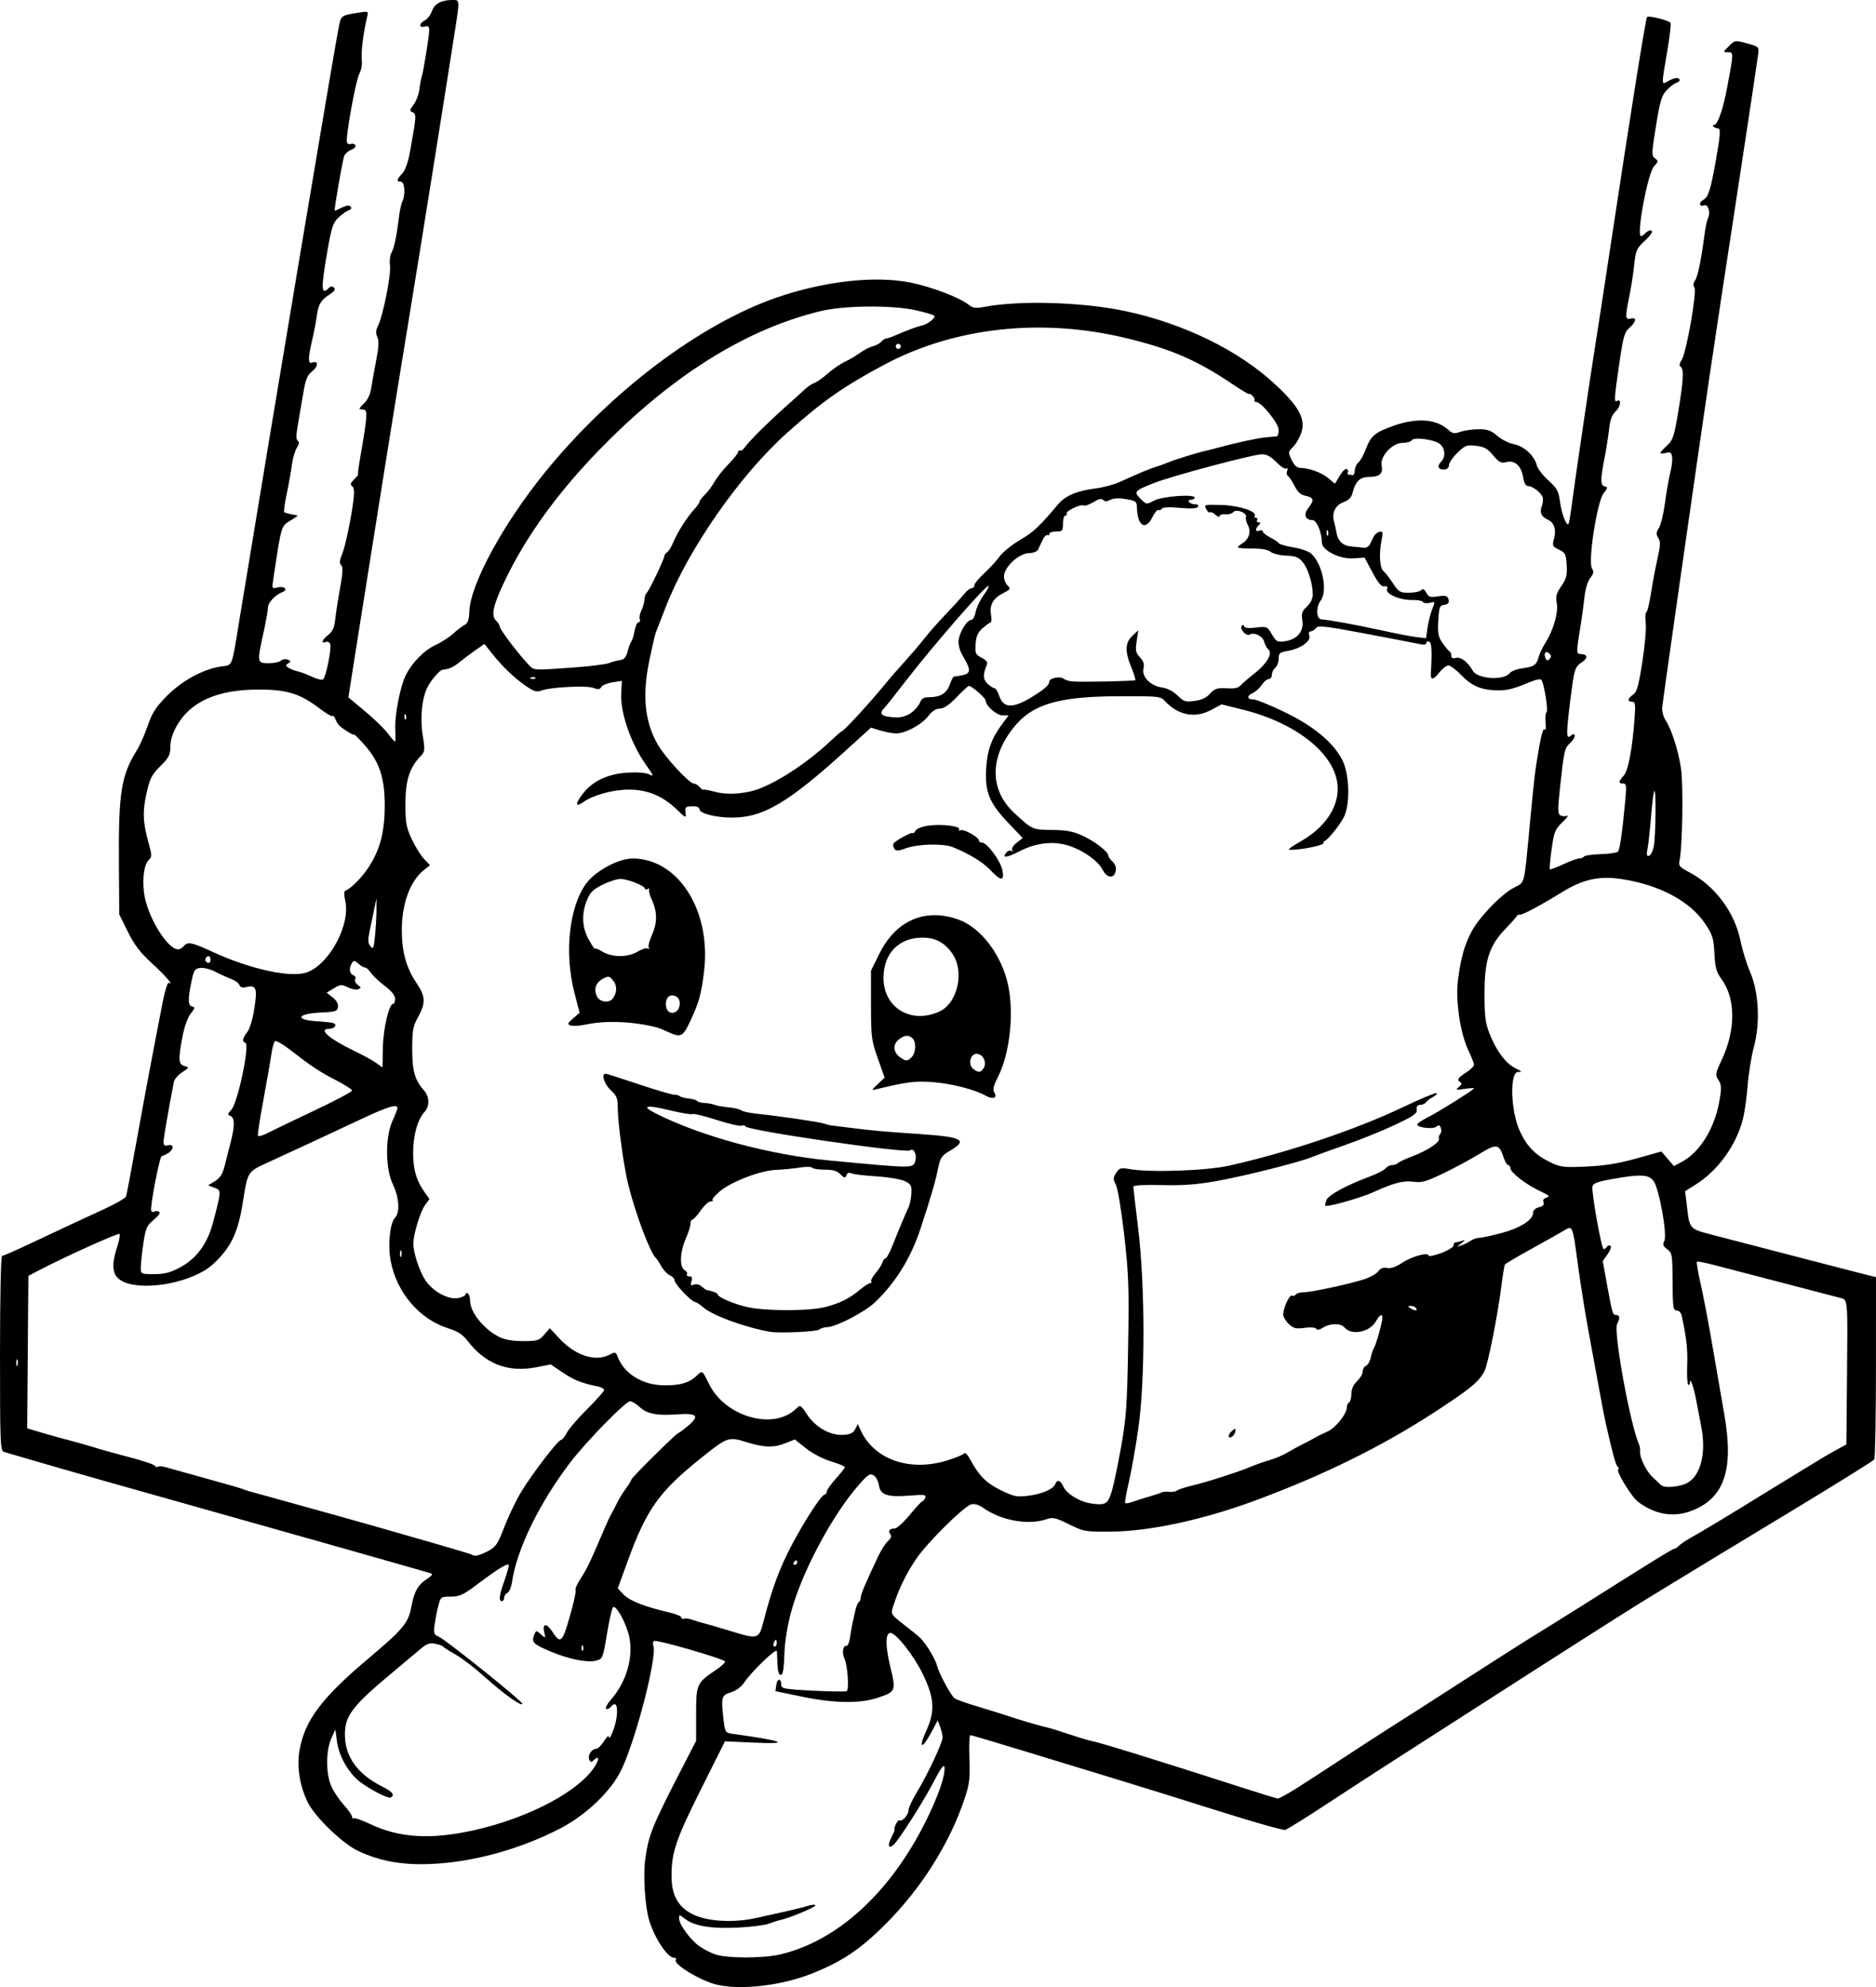 <?xml version="1.0" encoding="UTF-8" standalone="no"?>
<!-- Created with Inkscape (http://www.inkscape.org/) -->

<svg
   width="218.545mm"
   height="231.498mm"
   viewBox="0 0 218.545 231.498"
   version="1.1"
   id="svg5"
   xml:space="preserve"
   xmlns="http://www.w3.org/2000/svg"
   xmlns:svg="http://www.w3.org/2000/svg"><defs
     id="defs2" /><g
     id="layer1"
     transform="translate(48.657,-1.301)"><path
       style="fill:#000000;stroke-width:0.265"
       d="m 34.881,232.525 c -1.903,-0.448 -5.129,-2.395 -4.814,-2.904 0.084,-0.136 -0.012,-0.247 -0.214,-0.247 -0.743,0 -2.267,-2.3 -2.887,-4.358 -0.464,-1.539 -0.707,-5.087 -0.475,-6.933 0.37,-2.946 0.763,-3.929 4.377,-10.934 l 1.57,-3.043 v -3.122 c 0,-3.497 0.057,-3.623 2.331,-5.15 0.593,-0.398 1.061,-0.832 1.039,-0.963 -0.049,-0.296 -7.97,-2.59 -8.28,-2.398 -0.124,0.077 -0.158,0.316 -0.075,0.532 0.47,1.226 -1.96,10.719 -3.686,14.401 -1.182,2.52 -4.1,5.328 -7.203,6.93 -4.612,2.381 -9.993,3.872 -14.817,4.106 -3.467,0.168 -6.083,-0.288 -8.695,-1.515 -1.795,-0.844 -5.03,-3.963 -5.851,-5.642 -0.958,-1.958 -1.307,-4.21 -0.953,-6.147 0.635,-3.473 2.608,-6.08 8.091,-10.691 3.887,-3.269 4.565,-4.074 4.893,-5.813 0.361,-1.914 0.756,-2.648 1.803,-3.354 0.722,-0.487 0.785,-0.604 0.39,-0.723 -1.567,-0.471 -22.796,-6.481 -33.28,-9.421 -5.974,-1.675 -11.765,-3.338 -16.338,-4.69 -0.432,-0.128 -0.463,-0.906 -0.463,-11.483 0,-6.522 0.101,-11.346 0.237,-11.346 0.131,0 1.649,-0.668 3.373,-1.484 1.725,-0.816 3.85,-1.814 4.724,-2.218 0.873,-0.404 2.63,-1.217 3.905,-1.807 1.274,-0.59 2.374,-1.229 2.443,-1.42 0.069,-0.191 0.608,-3.026 1.197,-6.3 0.973,-5.41 1.859,-10.118 3.094,-16.453 0.246,-1.264 0.558,-2.23 0.693,-2.147 0.694,0.429 -0.425,-0.856 -2,-2.298 -1.349,-1.235 -2.022,-2.119 -2.778,-3.649 l -0.997,-2.019 -0.04,-5.966 c -0.055,-8.209 0.265,-10.223 2.088,-13.146 0.351,-0.562 0.924,-1.856 1.274,-2.874 0.517,-1.503 0.936,-2.155 2.229,-3.462 1.758,-1.777 4.218,-3.12 6.267,-3.422 1.436,-0.211 1.244,0.267 2.177,-5.42 3.878,-23.638 11.073,-66.586 11.559,-68.99 0.299,-1.481 0.227,-1.428 2.459,-1.789 0.971,-0.157 1.018,-0.133 0.875,0.448 -0.431,1.764 -0.752,4.304 -0.639,5.054 0.075,0.495 -0.043,1.183 -0.283,1.645 -0.432,0.834 -1.624,7.446 -1.44,7.987 0.059,0.173 0.264,0.254 0.455,0.18 0.192,-0.073 0.427,-0.006 0.523,0.149 0.097,0.156 -0.112,0.392 -0.466,0.527 -0.353,0.134 -0.726,0.461 -0.831,0.727 -0.198,0.507 -1.197,6.263 -1.103,6.36 0.03,0.031 0.396,-0.121 0.815,-0.338 0.505,-0.262 0.849,-0.306 1.024,-0.131 0.175,0.175 0.093,0.328 -0.244,0.456 -0.279,0.106 -0.821,0.497 -1.205,0.869 -0.592,0.574 -0.782,1.166 -1.257,3.918 -0.757,4.392 -0.725,5.152 0.182,4.246 0.222,-0.222 0.401,-0.234 0.596,-0.039 0.195,0.195 0.055,0.423 -0.463,0.761 -1.07,0.696 -1.358,1.167 -1.535,2.507 -0.086,0.655 -0.33,1.929 -0.541,2.833 -0.5,2.137 -0.499,2.824 0.004,2.631 0.729,-0.28 0.739,0.414 0.015,0.992 -0.6,0.479 -0.783,0.934 -1.078,2.683 -0.195,1.158 -0.478,2.815 -0.629,3.681 -0.195,1.121 -0.191,1.626 0.013,1.753 0.198,0.123 0.165,0.372 -0.109,0.806 -0.218,0.346 -0.475,1.224 -0.571,1.952 -0.096,0.728 -0.367,2.245 -0.603,3.373 -0.235,1.127 -0.371,2.107 -0.301,2.177 0.104,0.104 0.704,0.253 1.55,0.385 0.073,0.011 -0.242,0.249 -0.699,0.527 -1.251,0.763 -1.139,0.399 -2.118,6.873 -0.174,1.15 -0.168,1.162 0.511,0.991 0.785,-0.197 1.258,0.27 0.549,0.542 -0.839,0.322 -1.682,1.222 -1.682,1.796 0,0.309 -0.236,1.627 -0.523,2.929 -0.773,3.497 -0.763,3.558 0.603,3.558 0.626,0 1.273,-0.135 1.437,-0.3 0.165,-0.165 0.513,-0.218 0.773,-0.118 0.404,0.155 0.416,0.219 0.084,0.432 -0.342,0.22 -0.341,0.283 0.007,0.517 0.218,0.147 0.695,0.333 1.058,0.414 0.364,0.081 1.136,0.373 1.717,0.649 0.593,0.282 1.155,0.402 1.284,0.274 0.331,-0.331 0.984,-3.636 0.809,-4.093 -0.082,-0.213 -0.317,-0.323 -0.524,-0.243 -0.605,0.232 -0.431,-0.245 0.302,-0.829 0.495,-0.395 0.709,-0.858 0.796,-1.73 0.066,-0.655 0.319,-2.293 0.563,-3.641 0.331,-1.83 0.368,-2.527 0.143,-2.752 -0.225,-0.225 -0.202,-0.538 0.09,-1.237 0.403,-0.965 1.152,-4.584 1.37,-6.623 0.08,-0.749 0.009,-1.228 -0.201,-1.358 -0.239,-0.148 -0.178,-0.348 0.235,-0.761 0.308,-0.308 0.518,-0.56 0.467,-0.56 -0.051,0 0.067,-0.923 0.263,-2.051 0.807,-4.638 0.871,-5.468 0.426,-5.519 -0.182,-0.021 -0.408,-0.052 -0.502,-0.071 -0.094,-0.018 0.131,-0.312 0.499,-0.654 0.429,-0.397 0.734,-1.04 0.848,-1.786 0.098,-0.641 0.361,-2.105 0.584,-3.254 0.297,-1.524 0.332,-2.253 0.13,-2.697 -0.206,-0.451 -0.182,-0.8 0.093,-1.351 0.583,-1.172 1.524,-5.92 1.383,-6.975 -0.07,-0.526 -0.002,-1.181 0.152,-1.456 0.324,-0.58 0.633,-2.021 0.876,-4.086 0.094,-0.8 0.275,-1.656 0.403,-1.901 0.395,-0.76 0.284,-2.332 -0.165,-2.332 -0.541,0 -0.499,-0.255 0.159,-0.954 0.363,-0.386 0.685,-1.31 0.928,-2.663 0.723,-4.024 0.74,-4.296 0.281,-4.472 -0.372,-0.143 -0.358,-0.249 0.122,-0.897 0.299,-0.404 0.599,-1.197 0.666,-1.762 0.067,-0.565 0.185,-1.205 0.261,-1.423 0.197,-0.566 0.881,-4.784 0.886,-5.465 0.004,-0.441 -0.115,-0.539 -0.525,-0.432 -0.697,0.182 -0.682,-0.352 0.021,-0.728 C 1.143,3.511 1.514,3.022 1.666,2.586 c 0.296,-0.849 1.09,-1.284 2.345,-1.284 0.927,0 0.916,-0.174 0.266,3.998 -1.246,8.006 -3.832,24.184 -5.282,33.044 -1.729,10.566 -3.843,23.744 -5.805,36.189 l -1.263,8.01 1.974,1.647 c 1.086,0.906 2.312,2.111 2.726,2.679 0.414,0.568 0.762,0.925 0.774,0.794 0.012,-0.131 0.005,-0.836 -0.016,-1.566 -0.046,-1.574 0.581,-4.772 1.186,-6.046 0.705,-1.486 2.152,-2.975 3.497,-3.599 0.695,-0.322 1.621,-0.917 2.058,-1.321 0.437,-0.404 1.03,-0.86 1.319,-1.013 0.403,-0.214 0.536,-0.582 0.572,-1.576 0.115,-3.17 3.932,-10.2 8.788,-16.184 7.685,-9.47 18.125,-17.34 27.085,-20.416 5.526,-1.897 11.429,-2.548 15.55,-1.715 2.407,0.487 5.659,1.722 6.71,2.549 0.549,0.432 0.832,0.471 1.927,0.265 4.092,-0.77 11.395,-0.548 16.338,0.497 6.814,1.44 13.222,4.572 17.49,8.549 2.748,2.56 3.527,3.973 3.057,5.543 -0.176,0.587 -0.605,1.353 -0.954,1.702 -0.619,0.619 -0.624,0.657 -0.195,1.555 0.291,0.611 0.623,0.921 0.985,0.922 1.023,0.003 2.512,0.546 3.289,1.2 l 0.775,0.652 0.556,-0.943 c 0.306,-0.518 0.677,-0.868 0.825,-0.776 0.148,0.091 0.2,0.277 0.116,0.412 -0.084,0.135 -0.026,0.246 0.128,0.246 0.154,0 0.36,0.03 0.457,0.066 0.097,0.036 0.198,-0.22 0.223,-0.569 0.026,-0.349 0.219,-0.766 0.43,-0.926 0.211,-0.16 0.591,-0.842 0.845,-1.516 0.598,-1.586 1.064,-1.98 3.259,-2.755 2.716,-0.959 4.961,-0.791 6.362,0.475 0.498,0.45 0.699,0.482 1.429,0.228 0.467,-0.163 1.422,-0.296 2.123,-0.296 1.03,0 1.442,0.148 2.152,0.771 0.483,0.424 1.35,0.86 1.926,0.968 1.177,0.221 2.415,1.358 2.677,2.459 0.091,0.383 0.693,1.173 1.339,1.755 1.028,0.927 1.197,1.238 1.37,2.514 0.186,1.376 0.736,2.823 0.98,2.579 0.061,-0.062 0.225,-0.994 0.364,-2.073 0.334,-2.598 2.29,-15.878 2.784,-18.895 0.214,-1.31 1,-6.429 1.746,-11.377 2.296,-15.231 4.105,-26.571 4.262,-26.729 0.195,-0.195 2.563,0.4 2.741,0.688 0.075,0.121 -0.106,1.638 -0.401,3.37 -0.678,3.976 -0.68,3.85 0.058,3.444 0.769,-0.423 1.221,-0.493 1.392,-0.216 0.075,0.122 -0.082,0.291 -0.349,0.376 -0.268,0.085 -0.792,0.48 -1.166,0.879 -0.571,0.609 -0.768,1.273 -1.235,4.164 -0.519,3.206 -0.526,3.462 -0.113,3.768 0.409,0.304 0.401,0.374 -0.112,0.926 -0.739,0.795 -2.098,8.138 -1.506,8.138 0.083,0 0.331,-0.18 0.55,-0.399 0.22,-0.22 0.525,-0.322 0.678,-0.227 0.163,0.101 -0.16,0.578 -0.78,1.15 -0.979,0.904 -1.073,1.115 -1.249,2.807 -0.105,1.006 -0.359,2.641 -0.565,3.633 -0.513,2.476 -0.494,2.809 0.155,2.639 0.738,-0.193 0.666,0.358 -0.139,1.061 -0.588,0.513 -0.73,1.009 -1.189,4.154 -0.587,4.021 -0.624,4.591 -0.287,4.383 0.555,-0.343 0.464,0.639 -0.109,1.177 -0.457,0.43 -0.672,0.993 -0.791,2.079 -0.09,0.819 -0.335,2.365 -0.544,3.436 -0.489,2.505 -0.481,3.154 0.042,3.26 0.362,0.073 0.341,0.188 -0.145,0.805 -0.75,0.952 -1.839,7.966 -1.356,8.738 0.245,0.392 0.205,0.615 -0.199,1.128 -0.305,0.388 -0.574,1.296 -0.682,2.303 -0.098,0.914 -0.287,2.318 -0.42,3.118 -0.538,3.233 -0.538,3.44 -7.9e-4,3.44 0.787,0 0.868,0.467 0.162,0.93 -0.851,0.558 -0.919,0.775 -1.366,4.354 -0.499,3.998 -0.501,4.666 -0.011,4.26 0.671,-0.557 0.688,0.15 0.019,0.778 -0.705,0.662 -0.739,0.807 -1.222,5.242 -0.271,2.488 -0.266,3.034 0.029,3.217 0.196,0.121 0.545,0.149 0.777,0.062 0.231,-0.087 -0.005,0.251 -0.526,0.752 -0.861,0.828 -0.975,1.112 -1.257,3.137 -0.17,1.225 -0.261,2.275 -0.202,2.335 0.059,0.059 0.755,-0.199 1.547,-0.573 0.792,-0.374 1.629,-0.681 1.861,-0.681 0.232,0 0.484,-0.1 0.559,-0.223 0.076,-0.122 0.946,-0.248 1.934,-0.28 0.988,-0.031 1.898,-0.158 2.023,-0.282 0.222,-0.221 0.511,-2.236 0.864,-6.029 0.156,-1.677 0.123,-1.918 -0.257,-1.918 -0.567,0 -0.55,-0.238 0.066,-0.909 0.528,-0.575 1.02,-3.169 1.272,-6.698 0.117,-1.643 0.076,-1.918 -0.289,-1.918 -0.587,0 -0.533,-0.392 0.113,-0.828 0.439,-0.295 0.639,-1.003 1.078,-3.803 0.297,-1.892 0.474,-3.94 0.394,-4.553 -0.08,-0.612 -0.046,-1.174 0.075,-1.249 0.121,-0.075 0.362,-1.062 0.534,-2.194 0.173,-1.132 0.511,-2.929 0.752,-3.994 0.357,-1.581 0.377,-2.034 0.105,-2.469 -0.274,-0.438 -0.261,-0.643 0.068,-1.146 0.221,-0.337 0.542,-1.666 0.714,-2.955 0.172,-1.288 0.451,-2.878 0.619,-3.533 0.168,-0.655 0.261,-1.469 0.206,-1.809 -0.082,-0.508 -0.215,-0.59 -0.74,-0.458 -0.837,0.21 -0.807,0.034 0.14,-0.845 0.702,-0.651 0.835,-1.054 1.323,-3.998 0.608,-3.67 0.673,-4.948 0.264,-5.201 -0.185,-0.115 -0.141,-0.383 0.132,-0.799 0.555,-0.847 1.811,-8.042 1.475,-8.447 -0.166,-0.2 -0.135,-0.484 0.09,-0.817 0.321,-0.477 0.713,-2.407 1.122,-5.538 0.095,-0.728 0.271,-1.512 0.39,-1.743 0.305,-0.591 -0.009,-1.625 -0.443,-1.458 -0.584,0.224 -0.691,-0.322 -0.123,-0.626 0.585,-0.313 0.863,-1.179 1.451,-4.507 0.558,-3.157 0.6,-3.834 0.241,-3.835 -0.17,-7.94e-4 -0.398,-0.091 -0.507,-0.2 -0.109,-0.109 -0.078,-0.198 0.07,-0.198 0.422,0 1.042,-1.77 1.53,-4.366 0.767,-4.079 0.768,-4.101 0.088,-4.101 -0.59,0 -0.589,-0.006 0.109,-0.704 0.698,-0.698 0.717,-0.701 2.111,-0.327 1.336,0.358 1.402,0.417 1.319,1.167 -0.048,0.435 -1.033,6.981 -2.188,14.548 -3.552,23.268 -3.41,22.309 -6.981,47.228 -1.074,7.494 -1.985,13.983 -2.024,14.42 -0.039,0.437 0.135,1.106 0.387,1.487 0.697,1.055 1.454,3.406 1.792,5.566 0.295,1.884 0.18,9.318 -0.167,10.806 -0.135,0.579 0.002,0.744 1.096,1.317 3.06,1.605 5.353,4.693 6.04,8.135 0.197,0.986 0.688,2.567 1.092,3.512 1.018,2.385 1.194,5.941 0.434,8.751 -0.292,1.081 -0.618,3.096 -0.723,4.479 -0.105,1.382 -0.359,3.159 -0.564,3.947 -0.796,3.063 -2.901,5.959 -5.529,7.608 l -1.193,0.748 0.166,1.352 c 0.404,3.287 0.106,2.98 3.823,3.943 1.816,0.471 6.16,1.601 9.652,2.511 3.492,0.91 6.856,1.779 7.474,1.93 l 1.124,0.275 -0.004,10.473 c -0.002,5.76 -0.091,10.607 -0.198,10.772 -0.107,0.165 -4.719,3.033 -10.249,6.373 -5.53,3.341 -11.542,6.988 -13.361,8.104 -1.819,1.117 -3.454,2.118 -3.633,2.226 -1.058,0.634 -10.578,6.702 -17.269,11.006 -4.293,2.762 -9.285,5.966 -11.093,7.12 -1.808,1.154 -5.38,3.473 -7.938,5.154 -2.557,1.681 -4.843,3.108 -5.079,3.171 -0.237,0.063 -3.63,-0.896 -7.541,-2.131 -3.911,-1.235 -8.896,-2.789 -11.079,-3.454 -2.183,-0.665 -7.094,-2.165 -10.914,-3.333 -3.82,-1.169 -7.037,-2.125 -7.15,-2.125 -0.113,0 -0.16,1.222 -0.105,2.715 0.088,2.385 0.017,2.965 -0.588,4.767 -1.727,5.146 -5.016,10.36 -9.143,14.498 -2.955,2.962 -5.087,4.397 -8.612,5.797 -3.535,1.404 -8.259,1.961 -11.05,1.304 z m 7.369,-3.539 c 6.618,-1.561 12.72,-7.117 16.863,-15.355 1.509,-3 2.398,-5.558 2.249,-6.475 -0.058,-0.36 -0.416,0.116 -1.143,1.52 -1.073,2.072 -3.237,5.555 -4.445,7.154 -0.777,1.029 -1.191,0.699 -0.587,-0.469 0.227,-0.439 0.393,-0.83 0.369,-0.868 -0.138,-0.215 0.373,-1.244 0.56,-1.129 0.325,0.201 1.061,-0.615 1.061,-1.176 0,-0.263 0.423,-1.177 0.94,-2.032 1.296,-2.14 3.028,-5.823 3.028,-6.436 0,-0.279 -0.127,-0.841 -0.282,-1.249 l -0.282,-0.742 -0.812,1.512 c -1.04,1.937 -1.457,1.73 -0.537,-0.266 1.075,-2.334 0.977,-3.87 -0.433,-6.74 -1.051,-2.14 -3.079,-4.698 -3.724,-4.698 -0.596,0 -0.607,1.492 -0.029,3.891 0.698,2.897 0.67,2.965 -1.51,3.679 -2.075,0.679 -5.038,0.628 -8.808,-0.154 l -3.056,-0.634 0.109,-0.743 c 0.116,-0.793 0.579,-0.774 0.579,0.024 0,0.427 0.382,0.496 3.7,0.664 2.035,0.103 3.801,0.125 3.925,0.048 0.292,-0.181 0.095,-3.037 -0.26,-3.765 -0.32,-0.656 -0.182,-1.58 0.224,-1.501 0.155,0.03 0.35,-0.446 0.434,-1.058 0.084,-0.612 0.199,-1.292 0.255,-1.51 0.057,-0.218 0.195,-0.845 0.308,-1.392 0.113,-0.547 0.31,-1.06 0.439,-1.14 0.129,-0.08 0.235,-0.324 0.235,-0.543 0,-0.374 0.499,-1.555 2.009,-4.755 0.35,-0.741 0.874,-1.563 1.165,-1.826 0.366,-0.331 0.448,-0.575 0.267,-0.793 -0.31,-0.374 -0.083,-0.663 0.522,-0.663 0.239,0 1.023,-0.714 1.742,-1.586 0.719,-0.872 1.383,-1.586 1.477,-1.587 0.094,-0.001 0.24,-0.185 0.327,-0.409 0.135,-0.352 -0.103,-0.386 -1.758,-0.251 -2.629,0.214 -3.465,-0.058 -3.634,-1.184 -0.073,-0.484 -0.351,-1.012 -0.618,-1.173 -0.413,-0.249 -0.659,-0.097 -1.653,1.023 -3.102,3.494 -6.666,10.145 -7.943,14.825 -0.469,1.719 -0.751,3.48 -0.804,5.027 -0.059,1.711 -0.176,2.381 -0.419,2.381 -0.217,0 -0.354,-0.426 -0.383,-1.191 -0.025,-0.655 -0.055,-1.365 -0.066,-1.579 -0.023,-0.445 -2.905,2.311 -3.801,3.635 -0.365,0.539 -0.959,0.978 -1.577,1.166 -1.101,0.335 -1.154,0.549 -0.821,3.321 0.157,1.303 0.214,1.391 0.99,1.498 6.129,0.852 7.014,1.241 2.335,1.025 l -3.178,-0.146 -2.767,5.528 c -2.964,5.92 -3.474,7.429 -3.458,10.22 0.013,2.293 0.843,3.685 2.686,4.505 1.711,0.761 4.666,0.895 7.191,0.326 1.091,-0.246 2.699,-0.604 3.572,-0.795 0.873,-0.191 1.974,-0.468 2.447,-0.616 0.473,-0.148 0.86,-0.169 0.86,-0.046 0,0.216 -3.108,1.503 -4.125,1.708 -0.278,0.056 -0.862,0.244 -1.299,0.417 -0.437,0.173 -2.056,0.379 -3.599,0.456 -3.099,0.155 -5.101,-0.179 -6.187,-1.034 -0.651,-0.512 -0.665,-0.512 -0.665,-0.014 0,0.668 1.328,2.484 2.346,3.209 0.443,0.316 1.258,0.74 1.809,0.942 1.331,0.489 5.602,0.499 7.64,0.018 z M 6.376,214.562 c 6.579,-1.44 12.63,-4.662 14.369,-7.65 0.474,-0.814 0.311,-1.108 -0.284,-0.513 -0.235,0.235 -0.349,0.203 -0.479,-0.136 -0.19,-0.496 0.3,-1.232 0.821,-1.232 0.186,0 0.586,-0.387 0.889,-0.86 0.303,-0.473 0.553,-0.744 0.555,-0.603 0.013,0.759 0.76,-0.987 0.919,-2.147 0.195,-1.429 -0.079,-1.972 -0.649,-1.285 -0.178,0.215 -0.434,0.323 -0.568,0.241 -0.134,-0.083 0.135,-0.582 0.599,-1.109 1.777,-2.024 2.619,-4.978 2.089,-7.333 -0.357,-1.586 -1.543,-3.725 -1.88,-3.389 -0.13,0.13 -0.449,1.533 -0.709,3.118 -0.463,2.819 -0.491,2.887 -1.259,3.098 -0.99,0.271 -3.16,-0.16 -5.267,-1.048 -2.05,-0.863 -2.278,-1.081 -1.97,-1.882 0.24,-0.623 0.251,-0.625 0.807,-0.132 0.561,0.497 0.563,0.496 0.391,-0.212 -0.264,-1.087 0.268,-1.14 0.945,-0.096 1.011,1.561 1.19,1.34 2.33,-2.879 0.272,-1.009 0.44,-1.923 0.373,-2.032 -0.067,-0.109 0.215,-0.712 0.628,-1.341 0.678,-1.034 1.187,-2.106 2.741,-5.774 0.277,-0.655 0.641,-1.429 0.808,-1.72 0.167,-0.291 0.478,-0.886 0.69,-1.323 0.212,-0.437 0.667,-1.173 1.01,-1.636 0.343,-0.463 0.624,-0.925 0.624,-1.027 0,-0.203 5.259,-5.407 5.464,-5.407 0.07,0 0.587,-0.386 1.148,-0.857 1.379,-1.158 1.051,-1.491 -1.3,-1.323 -2.356,0.169 -3.492,-0.057 -4.368,-0.869 -0.389,-0.361 -0.882,-0.656 -1.096,-0.656 -0.528,0 -5.116,4.694 -6.983,7.144 -3.579,4.697 -6.196,10.06 -6.767,13.87 -0.097,0.646 -0.343,1.239 -0.546,1.317 -0.203,0.078 -0.369,0.324 -0.369,0.547 0,0.223 -0.119,0.405 -0.265,0.405 -0.396,0 -0.323,-0.641 0.265,-2.313 0.291,-0.828 0.529,-1.653 0.529,-1.833 0,-0.397 -1.133,0.281 -3.719,2.228 -1.582,1.191 -2.014,1.389 -3.022,1.389 -1.141,0 -1.185,0.031 -1.451,1.019 -0.151,0.561 -0.347,1.548 -0.435,2.194 -0.147,1.071 -0.102,1.201 0.504,1.477 0.856,0.39 9.711,7.495 9.711,7.792 0,0.41 -2.219,-1.166 -4.303,-3.055 -1.13,-1.024 -2.678,-2.218 -3.44,-2.653 -0.762,-0.435 -1.445,-0.868 -1.517,-0.963 -0.073,-0.095 -0.489,-0.24 -0.926,-0.323 -0.614,-0.116 -0.979,0.009 -1.61,0.554 -0.449,0.387 -1.878,1.586 -3.175,2.664 -4.903,4.073 -5.755,5.199 -5.703,7.529 0.056,2.463 1.514,4.461 4.28,5.862 1.28,0.649 1.566,0.998 1.069,1.306 -0.281,0.174 -2.358,-0.881 -3.6,-1.828 -1.306,-0.996 -2.444,-2.979 -2.666,-4.642 l -0.194,-1.455 -0.477,1.058 c -0.647,1.434 -0.638,4.148 0.017,5.593 0.273,0.602 0.926,1.569 1.449,2.149 0.524,0.58 0.952,1.196 0.952,1.368 0,0.173 0.097,0.255 0.214,0.182 0.118,-0.073 0.974,0.23 1.903,0.672 3.361,1.601 6.996,1.832 11.905,0.758 z m 95.918,-4.871 c 1.015,-0.639 3.355,-2.157 5.201,-3.373 1.846,-1.217 4.576,-2.986 6.067,-3.932 2.663,-1.689 3.205,-2.036 8.086,-5.182 2.857,-1.841 6.72,-4.309 7.626,-4.872 0.351,-0.218 1.6,-0.992 2.776,-1.72 1.175,-0.728 2.821,-1.756 3.658,-2.285 8.116,-5.131 10.457,-6.579 10.643,-6.579 0.119,0 0.38,-0.163 0.58,-0.363 0.199,-0.199 0.714,-0.56 1.143,-0.801 1.68,-0.943 4.934,-2.906 9.257,-5.583 0.94,-0.582 2.691,-1.654 3.89,-2.381 1.2,-0.728 2.375,-1.442 2.611,-1.587 0.236,-0.146 0.918,-0.533 1.516,-0.861 l 1.087,-0.597 0.074,-7.738 c 0.087,-9.139 0.091,-9.089 -0.669,-9.301 -0.319,-0.089 -3.319,-0.872 -6.666,-1.741 -3.347,-0.868 -6.975,-1.813 -8.063,-2.099 -1.087,-0.286 -2.029,-0.469 -2.093,-0.405 -0.064,0.064 0.146,1.277 0.467,2.697 0.32,1.42 0.946,4.725 1.39,7.344 0.444,2.619 1.041,6.072 1.326,7.673 1.178,6.606 -0.008,9.966 -4.017,11.38 -2.008,0.708 -4.057,0.327 -6.015,-1.119 -0.769,-0.568 -2.708,-3.779 -2.282,-3.779 0.093,0 0.043,-0.151 -0.11,-0.336 -0.247,-0.298 -0.539,-1.372 -1.383,-5.088 -0.132,-0.582 -0.476,-2.368 -0.764,-3.969 -0.288,-1.601 -0.825,-4.518 -1.194,-6.482 -0.368,-1.965 -0.915,-5.358 -1.215,-7.541 -0.738,-5.372 -0.592,-5.05 -1.932,-4.265 -0.607,0.356 -2.32,1.316 -3.806,2.134 -1.486,0.818 -2.758,1.578 -2.827,1.69 -0.069,0.112 -0.259,1.268 -0.423,2.571 -0.435,3.465 -1.558,9.082 -1.974,9.879 -0.628,1.203 -1.744,2.109 -5.965,4.844 -6.092,3.948 -12.725,7.212 -20.605,10.142 -6.151,2.286 -12.379,3.633 -16.973,3.67 -2.945,0.024 -3.112,-0.006 -4.84,-0.856 -1.568,-0.772 -1.891,-0.845 -2.611,-0.594 -2.11,0.736 -5.305,0.161 -7.399,-1.33 -0.489,-0.348 -0.995,-0.496 -1.372,-0.401 -0.847,0.213 -5.164,4.492 -6.44,6.384 -1.216,1.803 -2.125,3.711 -2.735,5.74 -0.195,0.649 -0.082,0.814 1.275,1.852 0.819,0.627 1.698,1.343 1.953,1.593 0.687,0.673 1.759,2.446 1.958,3.239 0.219,0.873 1.599,3.439 2.034,3.783 0.18,0.142 1.398,0.578 2.708,0.968 1.31,0.391 2.857,0.874 3.44,1.073 1.284,0.439 4.066,1.254 4.677,1.37 0.244,0.046 1.375,0.397 2.514,0.779 1.138,0.382 2.367,0.748 2.731,0.814 0.899,0.161 7.75,2.283 17.198,5.328 2.256,0.727 4.223,1.333 4.372,1.348 0.149,0.015 1.102,-0.496 2.117,-1.135 z M 19.257,193.076 c -0.085,-0.211 -0.147,-0.148 -0.16,0.16 -0.011,0.279 0.051,0.435 0.139,0.347 0.088,-0.088 0.097,-0.316 0.021,-0.507 z m 22.573,-0.347 c 0,-0.218 -0.047,-0.397 -0.104,-0.397 -0.057,0 -0.173,0.179 -0.256,0.397 -0.084,0.218 -0.037,0.397 0.104,0.397 0.141,0 0.256,-0.179 0.256,-0.397 z m -1.511,-2.646 c 0.961,-3.735 1.86,-6.148 3.3,-8.864 1.54,-2.902 3.455,-5.821 3.819,-5.821 0.117,0 0.214,-0.149 0.216,-0.331 0.002,-0.182 0.478,-0.857 1.058,-1.5 0.58,-0.643 1.055,-1.249 1.055,-1.347 0,-0.098 -0.727,-0.398 -1.617,-0.667 -0.934,-0.283 -2.165,-0.926 -2.916,-1.524 l -1.299,-1.034 -1.058,0.424 c -1.403,0.561 -2.486,0.534 -4.587,-0.115 -2.078,-0.642 -2.228,-0.59 -5.233,1.82 -4.96,3.978 -6.379,5.97 -8.599,12.065 l -1.151,3.16 0.702,0.732 c 0.689,0.719 2.469,1.412 5.318,2.071 0.764,0.177 1.389,0.438 1.389,0.582 0,0.143 0.149,0.208 0.331,0.144 0.182,-0.064 0.628,-0.003 0.992,0.135 0.364,0.138 0.9,0.303 1.191,0.366 0.291,0.063 1.66,0.461 3.043,0.883 3.463,1.057 3.47,1.055 4.045,-1.179 z m 3.892,-6.747 c 0,-0.146 -0.052,-0.265 -0.117,-0.265 -0.064,0 -0.19,0.119 -0.28,0.265 -0.09,0.146 -0.037,0.265 0.117,0.265 0.154,0 0.28,-0.119 0.28,-0.265 z M 8.185,182.004 c 0.917,-0.478 1.13,-0.791 1.912,-2.815 0.484,-1.253 1.351,-3.064 1.927,-4.026 1.241,-2.075 4.332,-6.114 4.678,-6.114 0.134,0 0.436,-0.373 0.672,-0.83 0.236,-0.456 1.311,-1.705 2.388,-2.776 1.077,-1.071 1.959,-2.064 1.959,-2.208 0,-0.144 -0.327,-0.329 -0.728,-0.411 -1.91,-0.392 -2.781,-0.737 -4.082,-1.617 l -1.409,-0.953 -1.657,0.326 c -3.325,0.653 -5.964,-0.365 -8.069,-3.115 -0.538,-0.703 -1.115,-1.073 -2.189,-1.406 -3.362,-1.04 -6.049,-4.185 -6.735,-7.882 -0.339,-1.824 -0.081,-4.412 0.497,-4.99 0.608,-0.608 0.5,-2.387 -0.237,-3.91 -0.878,-1.813 -0.906,-5.511 -0.057,-7.37 0.324,-0.71 0.589,-1.394 0.589,-1.521 0,-0.504 -1.119,-0.166 -4.128,1.246 -4.041,1.896 -8.712,4.066 -11.151,5.18 -2.155,0.984 -2.188,1.038 -2.717,4.456 -0.567,3.657 -1.39,5.378 -3.502,7.322 -2.223,2.046 -7.741,3.158 -10.32,2.081 -1.386,-0.579 -1.614,-1.724 -0.824,-4.138 0.237,-0.724 0.358,-1.389 0.269,-1.478 -0.149,-0.149 -6.211,2.582 -9.287,4.185 l -1.335,0.696 -0.07,8.883 -0.07,8.883 1.789,0.53 c 0.984,0.292 2.504,0.714 3.377,0.938 0.873,0.224 2.123,0.581 2.778,0.793 0.655,0.212 2.441,0.708 3.969,1.103 1.528,0.395 2.861,0.843 2.962,0.996 0.101,0.153 0.259,0.204 0.351,0.112 0.092,-0.092 0.545,-0.055 1.007,0.082 0.462,0.137 2.566,0.723 4.676,1.304 2.11,0.58 4.015,1.131 4.233,1.223 0.218,0.092 0.516,0.196 0.661,0.23 0.146,0.035 0.979,0.264 1.852,0.511 0.873,0.246 2.183,0.61 2.91,0.809 2.738,0.748 9.046,2.512 10.319,2.885 0.728,0.213 3.466,0.999 6.085,1.747 2.619,0.748 4.812,1.409 4.873,1.469 0.233,0.231 0.838,0.089 1.832,-0.428 z m 72.677,-6.967 c 0.223,-0.747 0.712,-3.085 1.087,-5.195 0.596,-3.358 0.697,-4.81 0.815,-11.642 0.119,-6.891 0.066,-8.409 -0.45,-12.961 -0.325,-2.874 -0.756,-5.489 -0.972,-5.907 -0.345,-0.667 -0.341,-0.822 0.033,-1.394 0.379,-0.578 0.535,-0.623 1.539,-0.443 2.352,0.422 8.916,0.201 11.582,-0.39 6.735,-1.493 14.813,-4.209 20.267,-6.813 1.999,-0.954 3.76,-1.693 3.913,-1.642 0.154,0.051 -0.018,0.25 -0.382,0.442 -0.363,0.192 -0.745,0.478 -0.848,0.637 -0.103,0.159 -0.401,0.29 -0.661,0.291 -0.326,0.002 -0.451,0.173 -0.4,0.548 0.062,0.453 -0.364,0.753 -2.514,1.769 -1.423,0.673 -4.017,1.723 -5.763,2.334 -1.746,0.611 -3.532,1.259 -3.969,1.441 -1.426,0.592 -7.867,2.21 -11.063,2.778 -2.342,0.416 -3.95,0.535 -6.417,0.474 -2.073,-0.051 -3.291,0.017 -3.29,0.184 8e-4,0.146 0.251,2.289 0.555,4.763 0.826,6.717 0.839,17.752 0.026,23.416 -0.323,2.256 -0.827,5.101 -1.12,6.323 -0.292,1.222 -0.473,2.28 -0.402,2.351 0.071,0.071 0.46,0.008 0.865,-0.14 0.405,-0.148 1.272,-0.423 1.927,-0.612 0.655,-0.188 1.31,-0.407 1.455,-0.486 0.146,-0.079 0.539,-0.108 0.874,-0.065 0.335,0.043 0.752,-0.027 0.926,-0.157 0.174,-0.13 0.972,-0.389 1.772,-0.577 1.675,-0.394 5.522,-1.634 6.88,-2.219 0.509,-0.219 1.461,-0.553 2.116,-0.741 0.655,-0.189 1.607,-0.594 2.117,-0.901 0.509,-0.307 1.343,-0.763 1.852,-1.013 0.509,-0.25 1.105,-0.565 1.323,-0.7 0.218,-0.135 0.853,-0.447 1.411,-0.695 0.996,-0.442 2.293,-2.06 2.293,-2.861 0,-0.213 0.119,-0.46 0.265,-0.55 0.146,-0.09 0.267,-0.543 0.269,-1.008 0.003,-0.551 0.233,-1.061 0.661,-1.467 0.361,-0.343 0.657,-0.852 0.657,-1.133 0,-0.28 0.171,-0.575 0.381,-0.656 0.209,-0.08 0.461,-0.523 0.56,-0.984 0.099,-0.461 0.263,-0.957 0.365,-1.102 0.198,-0.281 0.686,-1.902 0.935,-3.109 0.188,-0.91 -0.183,-0.945 -0.656,-0.062 -0.714,1.334 -2.877,1.784 -3.716,0.773 -0.415,-0.5 -1.697,-0.484 -2.484,0.031 -0.406,0.266 -0.687,0.315 -0.796,0.139 -0.1,-0.162 -0.648,-0.207 -1.357,-0.109 -1.009,0.138 -1.287,0.07 -1.841,-0.45 -0.359,-0.337 -0.652,-0.834 -0.652,-1.104 0,-0.77 0.755,-2.382 1.034,-2.209 0.139,0.086 0.327,0.035 0.418,-0.113 0.091,-0.148 0.492,-0.269 0.891,-0.269 0.911,0 5.295,-0.936 7.05,-1.505 0.728,-0.236 1.486,-0.66 1.686,-0.942 0.249,-0.352 0.57,-0.473 1.024,-0.386 0.438,0.084 1.03,-0.119 1.754,-0.602 1.123,-0.749 3.077,-1.282 3.077,-0.841 0,0.135 0.655,0.005 1.455,-0.29 0.8,-0.295 1.455,-0.698 1.455,-0.896 0,-0.198 0.109,-0.359 0.243,-0.359 0.134,0 0.461,-0.076 0.728,-0.168 0.428,-0.148 0.422,-0.117 -0.044,0.265 l -0.529,0.433 0.529,-0.177 c 0.291,-0.097 0.764,-0.336 1.051,-0.53 0.287,-0.194 0.755,-0.353 1.04,-0.353 0.285,0 1.459,-0.254 2.608,-0.564 2.181,-0.589 3.635,-1.525 3.635,-2.341 0,-0.293 0.265,-0.543 0.686,-0.649 0.479,-0.12 0.638,-0.296 0.528,-0.582 -0.103,-0.269 0.027,-0.459 0.38,-0.551 0.434,-0.113 0.28,-0.26 -0.794,-0.757 -1.586,-0.735 -3.446,-2.175 -3.446,-2.669 0,-0.194 -0.11,-0.353 -0.244,-0.353 -0.134,0 -0.378,-0.407 -0.543,-0.905 -0.523,-1.584 -0.814,-1.624 -2.827,-0.392 -0.996,0.61 -2.874,1.622 -4.174,2.249 -2.006,0.968 -2.531,1.118 -3.473,0.989 -1.205,-0.165 -2.287,0.116 -4.747,1.234 -1.48,0.672 -5.356,1.754 -5.543,1.547 -0.046,-0.051 0.012,-0.346 0.13,-0.656 0.221,-0.582 2.345,-1.732 5.059,-2.738 0.823,-0.305 1.642,-0.729 1.818,-0.942 0.177,-0.213 0.521,-0.387 0.765,-0.387 0.244,0 0.557,-0.11 0.695,-0.244 0.138,-0.134 0.889,-0.485 1.669,-0.779 1.748,-0.659 3.251,-1.654 3.101,-2.053 -0.061,-0.164 0.002,-0.412 0.141,-0.551 0.139,-0.139 0.175,-0.454 0.081,-0.7 -0.133,-0.346 -0.254,-0.379 -0.535,-0.147 -0.389,0.323 -2.221,0.11 -2.221,-0.258 0,-0.116 0.566,-0.496 1.257,-0.845 1.157,-0.583 5.041,-3.003 5.355,-3.335 0.074,-0.079 -0.401,-0.065 -1.055,0.031 -1.069,0.157 -1.142,0.135 -0.712,-0.209 0.304,-0.243 0.376,-0.447 0.198,-0.557 -0.455,-0.281 -0.327,-0.504 0.649,-1.137 0.508,-0.329 0.923,-0.734 0.923,-0.9 0,-0.166 -0.29,-0.909 -0.644,-1.651 -0.986,-2.066 -1.547,-5.967 -1.205,-8.384 0.366,-2.586 0.706,-3.794 1.513,-5.388 0.848,-1.674 3.449,-4.396 4.973,-5.204 1.336,-0.709 1.169,-0.064 1.84,-7.111 0.581,-6.098 0.622,-6.444 1.103,-9.218 0.267,-1.54 0.51,-2.339 0.646,-2.12 0.126,0.204 0.174,-0.117 0.115,-0.765 -0.056,-0.614 -0.005,-1.176 0.113,-1.249 0.231,-0.143 -0.313,-3.466 -0.617,-3.77 -0.101,-0.101 -0.566,-0.027 -1.033,0.164 -2.219,0.906 -2.785,1.062 -3.893,1.071 -1.944,0.017 -3.122,-0.452 -4.343,-1.725 -0.618,-0.645 -1.313,-1.172 -1.546,-1.172 -0.233,0 -0.723,0.383 -1.09,0.852 -0.689,0.88 -1.009,0.893 -0.959,0.038 0.151,-2.571 0.099,-3.542 -0.199,-3.657 -0.182,-0.07 -0.331,0.002 -0.331,0.16 0,0.176 -0.281,0.224 -0.728,0.125 -0.4,-0.089 -3.228,-0.634 -6.284,-1.21 -4.804,-0.906 -5.596,-0.996 -5.85,-0.662 -0.162,0.212 -0.437,0.386 -0.613,0.386 -0.198,0 -0.256,0.199 -0.153,0.523 0.204,0.643 -1.073,1.516 -2.578,1.763 -0.866,0.142 -0.992,0.255 -0.992,0.89 0,0.4 -0.179,0.876 -0.397,1.057 -0.218,0.181 -0.397,0.553 -0.397,0.826 0,0.273 -0.165,0.497 -0.366,0.497 -0.202,0 -0.565,0.303 -0.808,0.674 -0.243,0.37 -0.729,0.805 -1.08,0.965 -0.721,0.329 -0.628,0.743 0.167,0.743 0.29,0 1.877,0.649 3.527,1.442 3.428,1.648 5.712,3.54 6.768,5.608 0.856,1.677 0.937,5.238 0.151,6.708 -0.514,0.961 -1.849,2.608 -2.203,2.716 -0.112,0.034 -0.177,0.14 -0.145,0.236 0.097,0.292 -3.054,0.9 -4.027,0.777 -0.146,-0.018 0.472,-0.451 1.371,-0.961 2.726,-1.545 4.317,-3.808 4.317,-6.14 0,-3.793 -4.575,-7.601 -11.066,-9.211 l -2.467,-0.612 -1.237,0.661 c -1.855,0.991 -3.812,0.615 -5.341,-1.026 -0.539,-0.579 -0.704,-0.596 -5.37,-0.581 -7.102,0.024 -10.108,0.92 -12.291,3.661 -2.811,3.531 -2.768,7.303 0.113,9.957 2.12,1.953 2.052,1.923 4.388,1.957 1.752,0.025 2.47,0.167 3.638,0.716 1.439,0.677 2.91,1.835 2.91,2.292 0,0.13 0.221,0.436 0.491,0.681 0.318,0.288 0.447,0.675 0.366,1.099 -0.176,0.923 -1.01,0.844 -1.521,-0.144 -0.536,-1.036 -2.2,-2.23 -3.889,-2.791 -1.799,-0.598 -3.849,-0.372 -5.81,0.639 -1.49,0.769 -2.081,0.821 -1.511,0.134 0.161,-0.194 0.416,-0.276 0.568,-0.182 0.153,0.094 0.197,0.043 0.1,-0.114 -0.097,-0.156 0.141,-0.533 0.528,-0.837 l 0.703,-0.553 -1.577,-1.651 c -2.301,-2.41 -2.829,-3.663 -2.681,-6.365 0.123,-2.249 0.614,-3.592 1.974,-5.406 l 0.645,-0.86 h -0.688 c -0.703,0 -1.985,-1.115 -1.985,-1.727 0,-0.3 -1.621,-1.713 -1.966,-1.713 -0.082,0 -0.723,0.595 -1.424,1.323 -0.879,0.912 -1.486,1.323 -1.954,1.323 -0.455,0 -0.895,0.284 -1.336,0.861 -0.777,1.019 -2.723,2.058 -3.801,2.029 -0.421,-0.011 -1.241,-0.168 -1.823,-0.348 l -1.058,-0.327 -2.646,2.407 c -6.987,6.357 -9.874,8.077 -13.557,8.077 -1.85,0 -3.773,-0.488 -3.773,-0.957 0,-0.213 -0.275,-0.365 -0.661,-0.365 -0.971,0 -1.052,0.067 -0.963,0.794 0.076,0.617 0.005,0.587 -1.065,-0.45 -1.584,-1.535 -3.355,-2.27 -5.506,-2.283 -1.85,-0.011 -4.156,0.619 -5.364,1.466 -0.961,0.674 -0.941,0.158 0.042,-1.082 1.125,-1.421 2.941,-2.244 5.217,-2.366 1.182,-0.063 2.114,0.022 2.499,0.228 0.516,0.276 0.451,0.102 -0.407,-1.093 -1.75,-2.436 -3.037,-6.115 -2.918,-8.338 l 0.08,-1.486 -1.095,0.175 c -0.602,0.096 -1.189,0.343 -1.305,0.549 -0.164,0.292 -0.367,0.313 -0.929,0.096 -0.797,-0.308 -4.998,-0.088 -6.065,0.317 -0.525,0.199 -0.864,0.094 -1.825,-0.567 -1.323,-0.91 -2.745,-2.283 -3.969,-3.831 l -0.82,-1.037 -1.032,0.717 c -0.568,0.395 -1.412,1.027 -1.875,1.405 -0.732,0.598 -1.196,0.805 -1.991,0.891 -0.307,0.033 -1.282,1.154 -1.704,1.958 -0.682,1.302 -0.92,3.573 -0.592,5.645 0.286,1.811 0.273,1.922 -0.295,2.514 -1.246,1.297 -1.719,2.815 -1.719,5.514 -1.7e-4,2.201 0.092,2.711 0.742,4.101 0.408,0.873 1.053,1.912 1.433,2.309 l 0.69,0.721 -0.686,0.54 c -1.61,1.267 -2.593,3.91 -2.597,6.983 -0.003,2.572 0.507,4.415 1.722,6.22 1.052,1.563 1.079,2.308 0.148,3.996 -0.57,1.032 -0.657,1.525 -0.658,3.704 -7.9e-4,2.55 0.296,3.575 1.398,4.832 0.615,0.701 0.639,1.823 0.054,2.447 -0.827,0.881 -1.352,2.758 -1.346,4.812 0.006,1.961 0.376,3.214 1.354,4.587 l 0.549,0.771 -0.534,0.735 c -0.535,0.735 -1.344,3.406 -1.344,4.437 0,1.115 0.734,3.328 1.444,4.352 0.91,1.313 2.709,2.25 3.844,2.001 0.439,-0.096 0.797,-0.292 0.797,-0.434 0,-0.143 0.119,-0.186 0.265,-0.096 0.146,0.09 0.265,0.484 0.266,0.876 0.002,1.323 1.603,3.307 3.384,4.193 0.665,0.331 1.563,0.488 2.79,0.488 1.66,0 1.862,-0.062 2.457,-0.754 l 0.648,-0.754 1.12,1.202 c 1.851,1.988 4.187,2.751 5.816,1.901 0.694,-0.362 0.752,-0.349 0.966,0.215 0.768,2.019 2.925,3.333 5.488,3.342 1.836,0.007 2.846,-0.296 3.72,-1.115 0.694,-0.65 0.609,-0.71 1.481,1.028 1.898,3.779 7.501,5.349 10.085,2.826 0.514,-0.501 0.529,-0.493 1.323,0.695 0.995,1.488 2.727,2.443 4.237,2.335 0.783,-0.056 1.128,-0.227 1.347,-0.67 l 0.295,-0.595 0.313,0.686 c 1.569,3.443 5.677,4.904 10.052,3.575 1.025,-0.311 1.94,-0.69 2.034,-0.842 0.094,-0.152 0.413,0.175 0.708,0.727 1.007,1.879 1.852,2.727 3.543,3.56 1.504,0.741 1.852,0.813 3.168,0.658 1.614,-0.19 2.964,-0.768 3.194,-1.368 0.221,-0.576 0.595,-0.462 0.935,0.285 0.396,0.869 1.897,1.784 3.245,1.979 1.673,0.241 1.952,0.076 2.399,-1.421 z m 13.619,-6.463 c 0,-0.14 0.192,-0.414 0.427,-0.609 0.37,-0.307 0.414,-0.287 0.331,0.144 -0.1,0.514 -0.758,0.918 -0.758,0.465 z m -53.446,-12.119 c -2.96,-0.534 -6.715,-1.91 -7.758,-2.843 -0.351,-0.314 -0.802,-0.606 -1.004,-0.649 -0.484,-0.104 -2.351,-2.102 -2.351,-2.515 0,-0.177 -0.25,-0.44 -0.557,-0.584 -0.306,-0.144 -0.753,-0.618 -0.992,-1.055 -0.24,-0.437 -0.509,-0.853 -0.599,-0.926 -0.649,-0.525 -2.38,-5.106 -3.248,-8.599 -0.516,-2.074 -1.218,-7.2 -1.218,-8.888 0,-1.128 -0.116,-1.436 -0.77,-2.041 -0.854,-0.79 -1.224,-2.095 -0.552,-1.949 0.218,0.048 1.976,0.613 3.906,1.257 1.93,0.644 3.726,1.17 3.991,1.17 0.265,0 0.561,0.079 0.657,0.175 0.096,0.096 0.557,0.217 1.023,0.268 0.466,0.051 0.913,0.182 0.993,0.291 0.08,0.109 0.474,0.214 0.874,0.233 0.401,0.019 0.936,0.119 1.191,0.222 0.254,0.103 0.983,0.232 1.619,0.287 0.636,0.055 1.291,0.211 1.455,0.347 0.164,0.136 1.013,0.318 1.886,0.406 2.415,0.241 7.358,0.967 7.805,1.146 0.218,0.087 0.575,0.18 0.794,0.205 0.218,0.025 1.111,0.137 1.984,0.248 2.791,0.356 3.947,0.461 8.334,0.758 4.964,0.335 5.636,0.7 3.543,1.926 -1.028,0.603 -1.159,0.8 -1.438,2.168 -0.309,1.516 -0.824,3.278 -2.027,6.929 -1.129,3.429 -2.923,6.325 -5.322,8.595 -1.18,1.116 -4.444,2.819 -5.5,2.871 -0.421,0.021 -0.842,0.144 -0.935,0.274 -0.183,0.256 -4.696,0.468 -5.783,0.272 z m 6.462,-2.89 c 1.743,-0.454 2.799,-0.985 4.065,-2.045 0.478,-0.4 0.991,-0.728 1.14,-0.728 0.149,0 0.211,-0.097 0.138,-0.215 -0.073,-0.118 0.155,-0.549 0.506,-0.958 0.351,-0.409 0.71,-0.967 0.797,-1.24 0.087,-0.273 0.255,-0.497 0.374,-0.497 0.119,0 0.486,-0.685 0.817,-1.521 0.711,-1.8 1.506,-3.694 1.861,-4.432 0.14,-0.291 0.282,-1 0.316,-1.576 0.055,-0.926 -0.03,-1.093 -0.732,-1.444 -0.437,-0.219 -1.924,-0.47 -3.307,-0.559 -1.382,-0.089 -2.707,-0.249 -2.942,-0.357 -0.28,-0.128 -0.484,-0.051 -0.589,0.223 -0.14,0.364 -0.23,0.349 -0.696,-0.117 -0.393,-0.393 -0.883,-0.535 -1.842,-0.535 -0.719,0 -1.37,-0.102 -1.447,-0.226 -0.077,-0.124 -0.75,-0.13 -1.496,-0.012 -0.746,0.118 -1.97,0.237 -2.72,0.264 -1.768,0.064 -5.169,1.357 -6.507,2.475 -0.577,0.482 -0.976,0.95 -0.886,1.041 0.09,0.09 -0.018,0.164 -0.241,0.164 -0.223,0 -0.735,0.476 -1.138,1.058 -0.403,0.582 -0.836,1.058 -0.962,1.058 -0.126,0 -0.229,0.223 -0.229,0.496 0,0.273 -0.246,1.051 -0.546,1.73 -0.68,1.538 -0.749,3.31 -0.142,3.65 0.239,0.134 0.365,0.355 0.281,0.491 -0.084,0.137 0.04,0.248 0.277,0.248 0.32,0 0.384,0.146 0.25,0.569 -0.148,0.468 -0.098,0.537 0.285,0.39 0.268,-0.103 0.646,-0.015 0.89,0.206 0.234,0.211 0.484,0.396 0.557,0.411 0.771,0.153 1.323,0.371 1.323,0.522 0,0.313 1.908,1.131 3.44,1.475 2.144,0.481 7.248,0.477 9.108,-0.007 z m 10.494,-17.115 c 0.175,-0.661 -0.253,-1.478 -0.596,-1.135 -0.396,0.396 -19.039,-2.314 -19.221,-2.794 -0.046,-0.121 -0.25,-0.156 -0.453,-0.078 -0.203,0.078 -1.516,-0.227 -2.916,-0.678 -1.4,-0.451 -2.651,-0.755 -2.778,-0.676 -0.128,0.079 -1.261,-0.105 -2.519,-0.409 -2.952,-0.714 -3.589,-0.575 -1.702,0.371 5.309,2.66 13.219,4.791 20.241,5.452 9.977,0.94 9.681,0.941 9.945,-0.053 z m 8.166,-7.509 c -1.28,-0.718 -3.949,-1.403 -6.115,-1.569 -2.076,-0.159 -3.002,-0.044 -6.571,0.816 -0.654,0.157 -0.652,0.15 0.132,-0.589 l 0.794,-0.748 -0.793,-2.25 c -0.746,-2.117 -0.793,-2.486 -0.794,-6.233 l -5.3e-4,-3.983 0.98,-1.982 c 1.936,-3.916 5.414,-5.389 9.297,-3.936 2.588,0.968 4.972,4.152 5.7,7.613 0.705,3.353 0.192,7.968 -1.189,10.694 -0.536,1.058 -0.63,1.473 -0.411,1.823 0.391,0.626 -0.184,0.818 -1.028,0.344 z m -0.306,-3.085 c 0.54,-0.65 0.067,-1.786 -0.743,-1.786 -0.75,0 -1.029,1.287 -0.381,1.761 0.602,0.44 0.776,0.444 1.124,0.025 z m -8.298,-1.408 c 0.492,-0.492 0.548,-1.728 0.098,-2.177 -0.442,-0.442 -0.957,-0.396 -1.625,0.146 -0.7,0.567 -0.624,1.494 0.168,2.048 0.713,0.5 0.845,0.498 1.359,-0.017 z m 3.269,-5.329 c 2.066,-0.973 2.887,-4.566 1.517,-6.637 -0.897,-1.355 -2.006,-1.959 -3.577,-1.947 -2.739,0.021 -4.497,1.858 -4.497,4.699 0,3.502 3.265,5.436 6.557,3.885 z m -31.693,2.388 c -0.509,-0.234 -1.045,-0.457 -1.191,-0.494 -2.795,-0.721 -5.999,-0.858 -8.332,-0.358 -0.741,0.159 -1.55,0.21 -1.799,0.113 -0.392,-0.153 -0.352,-0.263 0.302,-0.829 l 0.755,-0.653 -0.598,-2.304 c -1.215,-4.684 -0.617,-10.111 1.411,-12.811 1.074,-1.429 3.743,-2.855 5.344,-2.855 5.353,0 9.199,6.075 8.338,13.171 -0.316,2.603 -0.569,3.534 -1.53,5.614 -0.933,2.021 -1.135,2.126 -2.701,1.406 z m 1.3,-2.795 c 0.285,-0.754 -0.041,-1.394 -0.737,-1.446 -0.612,-0.046 -0.954,0.698 -0.695,1.512 0.228,0.719 1.152,0.676 1.432,-0.066 z m -7.721,-1.058 c 0.528,-0.674 0.553,-1.521 0.062,-2.118 -0.46,-0.56 -0.532,-0.571 -1.232,-0.189 -0.822,0.449 -1.063,1.264 -0.619,2.094 0.324,0.605 1.383,0.731 1.789,0.212 z m 2.931,-5.497 c 0.482,-0.294 1.006,-0.453 1.165,-0.355 0.164,0.101 0.215,0.058 0.117,-0.1 -0.095,-0.153 0.063,-0.797 0.35,-1.43 0.656,-1.446 0.663,-2.694 0.022,-4.106 -0.275,-0.607 -0.422,-1.191 -0.325,-1.299 0.097,-0.108 0.027,-0.111 -0.155,-0.006 -0.182,0.105 -0.331,0.092 -0.331,-0.028 1e-5,-0.332 -2.024,-1.136 -2.86,-1.136 -0.407,0 -1.348,0.303 -2.091,0.673 -1.084,0.54 -1.442,0.893 -1.81,1.786 -0.662,1.606 -0.575,3.257 0.248,4.685 0.377,0.655 0.687,1.103 0.689,0.996 0.002,-0.107 0.39,0.041 0.863,0.33 1.136,0.692 2.972,0.688 4.117,-0.01 z m 41.061,-9.507 c -0.86,-0.916 -2.46,-1.89 -4.366,-2.658 -1.108,-0.447 -4.006,-0.382 -5.405,0.12 -0.934,0.335 -1.215,0.352 -1.385,0.085 -0.117,-0.185 -0.177,-0.45 -0.133,-0.589 0.097,-0.308 2.289,-1.495 2.301,-1.247 0.004,0.097 0.123,-0.021 0.264,-0.262 0.154,-0.263 0.773,-0.509 1.549,-0.616 1.575,-0.217 3.8,0.073 3.559,0.463 -0.1,0.162 -0.042,0.197 0.14,0.084 0.338,-0.209 2.153,0.795 2.153,1.19 0,0.134 0.164,0.243 0.365,0.243 0.592,0 2.186,2.166 2.385,3.241 0.238,1.285 -0.185,1.268 -1.427,-0.055 z m 81.365,71.315 c 1.455,-0.953 2.035,-3.484 1.471,-6.424 -0.134,-0.698 -0.389,-2.044 -0.568,-2.99 -0.326,-1.729 -0.752,-2.914 -0.768,-2.139 -0.004,0.206 -0.093,0.29 -0.197,0.186 -0.104,-0.104 -0.154,-1.128 -0.11,-2.276 0.069,-1.808 -0.076,-3.101 -0.642,-5.759 -0.072,-0.339 -0.324,-0.596 -0.585,-0.596 -0.409,-0.001 -0.46,-0.357 -0.474,-3.335 -0.016,-3.162 -0.048,-3.357 -0.627,-3.794 -0.49,-0.37 -0.557,-0.56 -0.339,-0.967 0.371,-0.694 -0.593,-6.088 -1.249,-6.984 -0.57,-0.779 -1.526,-0.82 -4.913,-0.212 -1.63,0.293 -2.137,0.488 -2.207,0.849 -0.13,0.677 1.052,7.301 1.303,7.301 0.116,0 0.286,-0.121 0.377,-0.269 0.091,-0.148 0.279,-0.199 0.417,-0.114 0.14,0.086 -0.005,0.514 -0.325,0.964 l -0.576,0.809 0.465,2.546 c 0.663,3.628 0.695,3.736 1.103,3.736 0.431,0 0.471,0.372 0.111,1.044 -0.457,0.854 1.492,11.589 2.548,14.037 0.094,0.218 0.149,0.582 0.123,0.809 -0.08,0.674 0.706,2.291 1.449,2.984 0.381,0.356 0.829,0.779 0.995,0.94 0.423,0.413 2.38,0.202 3.217,-0.346 z M -46.63,159.722 c -0.073,-0.182 -0.133,-0.033 -0.133,0.331 0,0.364 0.06,0.513 0.133,0.331 0.073,-0.182 0.073,-0.48 0,-0.661 z M 116.31,153.702 c -0.09,-0.146 -0.365,-0.263 -0.611,-0.261 -0.386,0.003 -0.393,0.04 -0.051,0.261 0.518,0.335 0.868,0.335 0.661,0 z m -144.036,-4.724 c 1.966,-1.042 3.237,-2.773 3.903,-5.314 0.966,-3.686 0.966,-3.681 0.139,-3.996 l -0.732,-0.278 0.801,-0.487 c 0.598,-0.363 0.883,-0.813 1.126,-1.774 0.179,-0.708 0.496,-1.949 0.704,-2.759 0.491,-1.911 0.481,-2.87 -0.033,-3.067 -0.356,-0.137 -0.341,-0.233 0.111,-0.719 0.752,-0.809 2.183,-7.607 1.639,-7.788 -0.413,-0.138 -0.343,-0.548 0.216,-1.258 0.292,-0.371 0.633,-1.515 0.83,-2.782 0.368,-2.363 0.209,-2.755 -0.991,-2.453 -0.392,0.098 -0.648,0.013 -0.749,-0.251 -0.085,-0.22 -0.532,-0.542 -0.995,-0.716 -0.462,-0.173 -1.288,-0.549 -1.834,-0.835 -0.546,-0.286 -1.32,-0.483 -1.72,-0.437 -0.65,0.075 -0.759,0.238 -1.032,1.539 -0.444,2.116 -0.427,2.857 0.066,2.957 0.359,0.073 0.335,0.197 -0.167,0.833 -0.344,0.437 -0.739,1.535 -0.951,2.646 -0.517,2.713 -0.48,3.26 0.233,3.456 0.574,0.158 0.565,0.183 -0.266,0.719 -0.474,0.306 -0.912,0.812 -0.973,1.124 -0.615,3.152 -1.208,6.595 -1.208,7.013 0,0.387 0.133,0.482 0.529,0.379 0.701,-0.183 0.702,0.482 10e-4,0.92 -0.29,0.181 -0.618,0.324 -0.727,0.316 -0.248,-0.017 -1.421,6.098 -1.23,6.408 0.077,0.124 0.251,0.158 0.386,0.074 0.135,-0.084 0.376,-0.072 0.535,0.026 0.176,0.109 -0.069,0.473 -0.628,0.933 -0.823,0.678 -0.947,0.959 -1.214,2.759 -0.164,1.102 -0.298,2.356 -0.298,2.786 0,0.778 0.009,0.783 1.551,0.783 1.197,0 1.877,-0.173 2.977,-0.756 z m 25.81,-1.956 c -0.073,-0.182 -0.133,-0.033 -0.133,0.331 0,0.364 0.06,0.513 0.133,0.331 0.073,-0.182 0.073,-0.48 0,-0.661 z M 141.975,136.261 l 2.91,-0.811 0.73,0.851 0.73,0.851 0.952,-0.512 c 2.092,-1.127 3.803,-3.914 4.348,-7.084 0.265,-1.54 0.249,-1.879 -0.111,-2.43 -0.395,-0.602 -0.372,-0.741 0.394,-2.377 1.624,-3.47 1.618,-7.093 -0.014,-9.346 -0.629,-0.868 -0.764,-1.35 -0.849,-3.024 -0.089,-1.765 -0.211,-2.157 -1.07,-3.452 -1.754,-2.642 -5.35,-4.559 -9.799,-5.224 -2.564,-0.383 -4.465,0.04 -6.882,1.533 -2.537,1.567 -4.669,2.702 -4.936,2.628 -0.132,-0.037 -0.282,0.03 -0.333,0.15 -0.051,0.119 -0.644,0.789 -1.318,1.488 -1.897,1.968 -2.447,3.666 -2.447,7.556 0,2.656 0.096,3.419 0.588,4.669 0.779,1.979 1.886,3.466 2.984,4.007 0.797,0.393 0.857,0.467 0.36,0.447 -1.025,-0.042 -0.9,4.544 0.189,6.903 0.817,1.77 1.798,2.775 3.52,3.608 1.219,0.589 1.551,0.629 4.233,0.51 2.132,-0.095 3.689,-0.346 5.821,-0.94 z m -154.054,-5.562 c 2.437,-1.153 4.432,-2.209 4.432,-2.346 0,-0.137 -0.863,-0.693 -1.918,-1.234 -1.868,-0.959 -2.796,-1.578 -5.495,-3.664 -0.719,-0.556 -1.418,-0.943 -1.553,-0.86 -0.135,0.083 -0.331,0.776 -0.435,1.54 -0.105,0.764 -0.524,3.17 -0.932,5.348 -0.407,2.177 -0.689,4.042 -0.626,4.144 0.063,0.102 0.56,-0.043 1.105,-0.323 0.545,-0.28 2.985,-1.452 5.422,-2.605 z m 8.024,-7.261 c 0.02,-2.204 0.708,-5.19 1.195,-5.19 0.132,0 0.236,-0.268 0.232,-0.595 -0.005,-0.392 -0.421,-0.906 -1.219,-1.508 -0.666,-0.502 -1.39,-1.187 -1.61,-1.521 -0.219,-0.335 -0.525,-0.609 -0.678,-0.609 -0.154,0 -0.504,-0.204 -0.779,-0.453 -0.431,-0.39 -0.534,-0.399 -0.744,-0.066 -0.373,0.59 -0.299,1.238 0.161,1.415 0.231,0.089 0.33,0.294 0.224,0.465 -0.104,0.169 0.025,0.464 0.288,0.656 0.428,0.313 0.434,0.366 0.051,0.513 -0.235,0.09 -0.78,-0.012 -1.211,-0.227 -0.714,-0.356 -0.858,-0.346 -1.621,0.118 l -0.837,0.509 0.699,0.55 c 0.445,0.35 0.67,0.755 0.618,1.114 -0.072,0.506 -0.273,0.573 -1.933,0.644 -2.844,0.122 -3.18,0.873 -0.459,1.028 0.835,0.048 1.674,0.145 1.865,0.215 0.486,0.18 0.125,0.661 -0.495,0.661 -1.334,0 -0.036,1.148 2.899,2.563 1.106,0.534 2.295,1.187 2.643,1.453 0.347,0.265 0.645,0.482 0.661,0.482 0.017,-1.7e-4 0.04,-0.998 0.051,-2.218 z m -8.798,-8.876 c 2.612,-0.993 5.04,-5.565 4.418,-8.319 -0.16,-0.709 -0.154,-1.124 0.016,-1.183 0.64,-0.223 1.979,-1.587 2.76,-2.81 1.303,-2.043 1.823,-4.083 1.82,-7.153 -0.002,-3.221 -0.626,-5.068 -2.38,-7.042 -0.64,-0.721 -1.163,-1.244 -1.163,-1.163 0,0.16 -1.281,-0.617 -1.735,-1.052 -0.154,-0.147 -0.365,-0.493 -0.469,-0.769 -0.104,-0.275 -0.257,-0.434 -0.339,-0.352 -0.082,0.082 -0.764,-0.319 -1.515,-0.89 -2.29,-1.742 -3.813,-2.207 -7.187,-2.194 -4.721,0.018 -7.811,1.391 -9.413,4.184 -0.514,0.895 -0.77,1.712 -0.771,2.458 -0.002,0.967 -0.16,1.275 -1.168,2.283 -1.016,1.016 -1.223,1.426 -1.616,3.191 -0.478,2.147 -0.416,3.404 0.292,5.919 0.349,1.24 0.348,1.443 -0.003,1.794 -0.554,0.554 -0.779,2.014 -0.581,3.776 0.299,2.668 2.689,6.658 3.988,6.658 0.189,0 0.499,-0.186 0.688,-0.414 0.414,-0.499 0.969,-0.385 3.224,0.662 4.484,2.082 9.277,3.121 11.135,2.415 z m -11.286,-1.473 c 0,-0.218 -0.092,-0.397 -0.205,-0.397 -0.298,0 -0.515,0.427 -0.317,0.625 0.289,0.289 0.522,0.187 0.522,-0.228 z m 19.34,-5.821 -7.9e-4,-1.323 -0.246,1.191 c -0.135,0.655 -0.377,1.812 -0.537,2.57 -0.236,1.117 -0.221,1.465 0.079,1.829 0.329,0.398 0.39,0.257 0.538,-1.248 0.092,-0.933 0.167,-2.292 0.167,-3.02 z M 144.009,99.838 c 0.227,-1.278 0.274,-6.608 0.057,-6.391 -0.087,0.087 -0.258,1.403 -0.379,2.925 -0.122,1.522 -0.305,3.212 -0.407,3.757 -0.146,0.78 -0.108,0.964 0.18,0.868 0.201,-0.067 0.448,-0.588 0.55,-1.158 z M 40.041,93.088 c 2.416,-0.995 5.471,-3.053 7.915,-5.333 0.741,-0.691 1.387,-1.257 1.435,-1.257 0.251,0 3.34,-3.376 5.404,-5.906 0.218,-0.268 0.635,-0.753 0.926,-1.078 1.977,-2.211 2.741,-3.099 3.44,-3.997 0.437,-0.561 1.508,-1.767 2.381,-2.68 0.873,-0.913 1.826,-1.962 2.117,-2.331 0.291,-0.369 0.678,-0.672 0.86,-0.673 0.182,-0.002 0.331,-0.156 0.331,-0.344 0,-0.188 0.506,-0.807 1.124,-1.375 0.618,-0.568 1.432,-1.457 1.809,-1.973 0.376,-0.517 1.448,-1.385 2.381,-1.929 1.555,-0.906 2.302,-1.605 4.415,-4.132 0.862,-1.031 2.195,-1.598 4.426,-1.882 0.873,-0.111 2.123,-0.447 2.778,-0.747 2.102,-0.961 3.555,-1.569 4.233,-1.77 0.364,-0.108 1.019,-0.345 1.455,-0.527 0.786,-0.327 3.386,-1.128 4.379,-1.348 0.284,-0.063 0.724,-0.172 0.979,-0.243 2.26,-0.627 4.906,-1.21 5.887,-1.299 0.655,-0.059 1.28,-0.119 1.389,-0.134 0.109,-0.015 0.194,-0.354 0.19,-0.754 -0.009,-0.769 -1.999,-3.241 -2.608,-3.241 -0.178,0 -0.27,-0.089 -0.204,-0.198 0.066,-0.109 -0.046,-0.352 -0.249,-0.54 -0.203,-0.188 -0.369,-0.273 -0.369,-0.19 0,0.083 -0.863,-0.43 -1.918,-1.139 -4.149,-2.791 -7.086,-4.071 -12.237,-5.335 -9.969,-2.446 -20.159,-1.336 -28.442,3.099 -4.691,2.512 -7.134,4.229 -11.251,7.911 -5.473,4.894 -11.501,13.539 -14.09,20.206 -0.424,1.091 -0.867,2.223 -0.984,2.514 -0.305,0.756 -0.316,0.8 -0.911,3.572 -0.904,4.217 -0.612,7.318 0.945,10.015 0.87,1.508 3.671,4.537 4.194,4.537 0.184,0 0.486,0.181 0.67,0.403 0.184,0.222 0.378,0.36 0.432,0.306 0.053,-0.053 0.662,0.057 1.351,0.246 1.546,0.422 3.741,0.24 5.418,-0.451 z M -1.381,84.597 c -0.085,-0.211 -0.147,-0.148 -0.16,0.16 -0.011,0.279 0.051,0.435 0.139,0.347 0.088,-0.088 0.097,-0.316 0.021,-0.507 z M 57.484,84.351 c 0.433,-0.308 0.895,-0.844 1.026,-1.191 0.178,-0.468 0.441,-0.63 1.023,-0.63 1.336,0 2.072,-0.435 2.436,-1.44 0.187,-0.518 0.406,-0.95 0.486,-0.961 2.148,-0.291 2.199,-0.435 0.932,-2.626 -0.21,-0.364 -0.384,-1.005 -0.386,-1.424 -0.005,-0.899 0.94,-2.545 1.461,-2.545 0.206,0 0.439,-0.402 0.537,-0.927 0.096,-0.51 0.519,-1.403 0.94,-1.984 0.421,-0.581 0.669,-1.057 0.55,-1.057 -0.409,0 -6.413,6.903 -9.666,11.113 -1.181,1.528 -2.299,2.935 -2.484,3.128 -0.69,0.715 -0.28,1.014 1.473,1.075 0.519,0.018 1.21,-0.201 1.672,-0.53 z m 14.088,-1.865 c 1.47,-0.902 2.008,-1.38 2.008,-1.784 0,-0.401 1.269,-0.662 1.657,-0.341 0.18,0.149 0.625,0.295 0.989,0.326 1.12,0.093 7.255,-0.031 7.373,-0.149 0.061,-0.061 -0.144,-0.725 -0.456,-1.476 -0.77,-1.854 -0.737,-2.895 0.119,-3.695 l 0.686,-0.641 -0.189,1.272 c -0.163,1.094 -0.109,1.357 0.386,1.884 0.412,0.438 0.528,0.799 0.41,1.271 -0.241,0.96 0.776,2.031 2.122,2.233 0.674,0.101 1.344,0.445 1.845,0.945 0.708,0.708 0.905,0.77 1.984,0.627 0.827,-0.109 1.384,-0.37 1.798,-0.842 0.464,-0.529 0.823,-0.673 1.587,-0.638 1.465,0.068 1.607,0.036 2.117,-0.469 0.257,-0.255 0.965,-0.855 1.574,-1.334 1.36,-1.071 2.042,-2.276 1.531,-2.7 -0.19,-0.158 -0.418,-0.577 -0.507,-0.933 -0.162,-0.646 -1.185,-1.131 -1.705,-0.809 -0.358,0.221 -1.141,-0.614 -0.916,-0.978 0.134,-0.217 0.21,-0.215 0.284,0.007 0.067,0.202 0.534,0.252 1.395,0.15 1.263,-0.15 1.307,-0.131 1.85,0.789 0.512,0.868 0.633,0.931 1.533,0.802 1.412,-0.202 2.213,-1.164 2.014,-2.417 -0.131,-0.821 -0.046,-1.079 0.529,-1.618 0.429,-0.402 0.684,-0.926 0.684,-1.404 0,-1.245 -0.529,-2.972 -1.147,-3.747 -0.479,-0.6 -0.809,-0.734 -1.933,-0.781 -0.745,-0.031 -1.567,-0.232 -1.825,-0.446 -0.306,-0.254 -1.054,-0.388 -2.148,-0.384 -0.923,0.003 -1.678,-0.058 -1.678,-0.135 0,-0.077 0.244,-0.292 0.541,-0.478 0.77,-0.481 1.028,-1.351 0.628,-2.121 -0.184,-0.354 -0.284,-0.778 -0.223,-0.942 0.176,-0.471 -1.131,-0.978 -1.47,-0.57 -0.151,0.182 -0.572,0.299 -0.934,0.259 -0.363,-0.04 -0.659,0.055 -0.659,0.21 0,0.155 -0.218,0.085 -0.484,-0.156 -0.266,-0.241 -0.554,-0.368 -0.64,-0.283 -0.086,0.086 -0.285,-0.086 -0.442,-0.38 -0.278,-0.519 -0.221,-0.534 1.764,-0.479 2.054,0.057 4.2,0.755 3.885,1.264 -0.08,0.13 -0.013,0.236 0.15,0.236 0.163,0 0.222,0.119 0.132,0.265 -0.09,0.146 -0.014,0.265 0.17,0.265 0.259,0 0.263,0.071 0.016,0.318 -0.444,0.444 -0.396,0.828 0.079,0.645 0.218,-0.084 0.397,-0.04 0.397,0.097 0,0.137 0.387,0.448 0.86,0.69 0.473,0.242 0.928,0.546 1.012,0.675 0.084,0.129 0.844,0.347 1.69,0.484 0.846,0.138 1.777,0.462 2.068,0.721 1.316,1.17 1.96,4.356 1.108,5.482 -0.561,0.741 -0.513,2.142 0.075,2.184 0.996,0.072 4.043,0.627 6.945,1.267 1.673,0.369 3.541,0.729 4.151,0.801 l 1.108,0.131 0.181,-1.258 c 0.1,-0.692 0.344,-1.658 0.544,-2.146 0.358,-0.877 0.354,-0.886 -0.281,-0.727 -0.354,0.089 -0.715,0.046 -0.802,-0.094 -0.087,-0.141 -0.67,-0.245 -1.296,-0.233 -1.417,0.028 -3.105,-0.716 -2.891,-1.275 0.104,-0.272 0.007,-0.368 -0.313,-0.309 -0.338,0.063 -0.715,-0.383 -1.383,-1.634 l -0.918,-1.72 -1.3,0.091 c -1.598,0.111 -3.679,-0.939 -3.679,-1.857 0,-1.129 -0.604,-2.599 -1.068,-2.599 -0.859,0 -1.103,-0.653 -0.521,-1.393 0.728,-0.925 0.667,-1.238 -0.276,-1.427 -0.59,-0.118 -0.944,-0.432 -1.319,-1.166 -0.282,-0.553 -0.628,-1.076 -0.769,-1.163 -0.141,-0.087 -0.182,-0.353 -0.091,-0.591 0.099,-0.258 0.058,-0.365 -0.102,-0.266 -0.147,0.091 -0.667,-0.247 -1.155,-0.75 -0.616,-0.636 -1.125,-0.916 -1.665,-0.916 -1.033,0 -10.433,2.504 -12.612,3.36 -2.268,0.891 -2.367,1.008 -1.547,1.828 0.68,0.68 0.686,0.681 1.578,0.208 0.959,-0.508 4.732,-0.784 4.732,-0.346 0,0.133 -0.186,0.241 -0.412,0.241 -0.227,0 -0.339,0.119 -0.249,0.265 0.09,0.146 0.402,0.265 0.693,0.265 0.325,0 0.458,0.115 0.345,0.298 -0.126,0.203 -0.795,0.242 -2.111,0.123 -1.246,-0.113 -1.988,-0.076 -2.099,0.103 -0.095,0.153 -0.27,0.217 -0.391,0.143 -0.121,-0.075 -0.441,0.312 -0.711,0.859 -0.788,1.594 -1.732,1.002 -1.79,-1.123 -0.02,-0.73 -0.114,-0.803 -1.283,-0.999 -0.82,-0.137 -1.455,-0.108 -1.814,0.085 -0.392,0.21 -0.635,0.214 -0.835,0.014 -0.2,-0.2 -0.537,-0.124 -1.157,0.259 -0.481,0.297 -0.988,0.471 -1.126,0.386 -0.334,-0.206 -2.155,0.672 -1.98,0.955 0.075,0.122 0.011,0.221 -0.144,0.221 -0.154,0 -0.28,0.417 -0.28,0.926 0,0.853 -0.063,0.926 -0.794,0.926 -0.437,0 -0.794,0.126 -0.794,0.28 0,0.154 -0.101,0.218 -0.225,0.141 -0.124,-0.076 -0.376,0.184 -0.56,0.58 -0.184,0.395 -0.424,0.897 -0.532,1.115 -0.11,0.222 -0.55,0.397 -1,0.397 -1.203,0 -2.959,1.615 -2.97,2.731 -0.003,0.338 0.185,0.805 0.418,1.039 0.389,0.389 0.346,0.464 -0.521,0.909 -1.172,0.601 -1.591,1.348 -1.404,2.501 0.079,0.489 0.063,0.894 -0.037,0.898 -0.1,0.005 -0.518,0.304 -0.929,0.665 -0.576,0.507 -0.765,0.931 -0.827,1.854 -0.073,1.094 -0.013,1.232 0.702,1.602 0.573,0.296 0.732,0.523 0.594,0.85 -0.466,1.104 -0.44,1.677 0.1,2.18 0.303,0.283 0.667,0.514 0.807,0.514 0.14,0 0.39,0.409 0.555,0.91 0.475,1.439 1.595,1.47 3.819,0.105 z m -57.86,-2.233 c -0.088,-0.088 -0.316,-0.097 -0.507,-0.021 -0.211,0.084 -0.148,0.147 0.16,0.16 0.279,0.011 0.435,-0.051 0.347,-0.139 z m 113.49,-0.518 c 0.171,-0.234 0.826,-0.491 1.456,-0.571 1.36,-0.173 1.698,-0.401 1.923,-1.298 0.093,-0.37 0.443,-1.109 0.779,-1.643 0.954,-1.518 1.543,-3.571 1.338,-4.664 -0.146,-0.778 -0.049,-1.138 0.529,-1.972 0.591,-0.852 0.694,-1.254 0.626,-2.439 -0.074,-1.289 -0.156,-1.455 -0.899,-1.816 -0.743,-0.361 -0.797,-0.471 -0.592,-1.192 0.314,-1.102 0.056,-1.95 -0.699,-2.294 -0.782,-0.356 -0.988,-0.831 -0.699,-1.611 0.121,-0.326 0.162,-0.772 0.093,-0.99 -0.171,-0.539 -1.156,-1.31 -1.682,-1.317 -0.291,-0.004 -0.481,-0.331 -0.591,-1.02 -0.213,-1.332 -0.966,-2.02 -1.944,-1.775 -0.632,0.159 -0.853,0.046 -1.555,-0.79 -0.661,-0.787 -1.046,-1.001 -2,-1.108 -1.08,-0.122 -1.265,-0.052 -2.16,0.817 -0.538,0.522 -0.978,1.165 -0.978,1.427 0,0.286 -0.21,0.493 -0.524,0.517 -0.715,0.054 -0.92,-0.373 -0.419,-0.874 0.559,-0.559 0.522,-1.519 -0.079,-2.063 -0.606,-0.548 -3.059,-0.89 -3.323,-0.462 -0.101,0.163 -0.581,0.297 -1.067,0.297 -1.2,0 -2.647,1.574 -2.433,2.645 0.188,0.939 -0.236,1.323 -1.462,1.323 -1.076,0 -1.604,0.519 -1.946,1.911 -0.123,0.501 -0.447,0.818 -1.066,1.042 -0.922,0.333 -1.37,1.28 -1.072,2.267 0.078,0.258 0.202,0.818 0.275,1.244 0.179,1.039 0.766,1.574 1.805,1.648 0.473,0.033 1.082,0.097 1.353,0.142 0.271,0.045 0.598,-0.127 0.728,-0.382 0.129,-0.255 0.337,-0.671 0.462,-0.926 0.125,-0.255 0.43,-0.503 0.678,-0.552 0.39,-0.077 0.422,0.049 0.24,0.926 -0.323,1.555 -0.228,3.297 0.198,3.63 0.208,0.162 0.707,0.801 1.109,1.42 0.672,1.034 0.822,1.124 1.865,1.124 0.624,0 1.266,-0.132 1.427,-0.293 0.214,-0.214 0.377,-0.135 0.607,0.294 0.271,0.506 0.459,0.564 1.354,0.421 0.804,-0.129 1.076,-0.073 1.198,0.246 0.187,0.488 0.045,0.669 -0.595,0.763 -0.387,0.057 -0.489,0.384 -0.565,1.827 -0.079,1.496 -0.003,1.887 0.514,2.623 0.334,0.476 0.696,0.904 0.805,0.953 0.109,0.049 0.198,0.271 0.198,0.494 0,0.282 0.17,0.361 0.558,0.26 0.559,-0.146 1.375,0.483 1.955,1.509 0.539,0.952 3.638,1.154 4.278,0.279 z M 18.282,79.054 c 1.819,-0.133 3.605,-0.357 3.969,-0.497 0.364,-0.141 0.954,-0.298 1.313,-0.349 0.486,-0.07 0.71,-0.321 0.884,-0.994 0.128,-0.496 0.325,-1.02 0.439,-1.166 0.113,-0.146 0.287,-0.711 0.385,-1.257 0.098,-0.546 0.305,-0.992 0.46,-0.992 0.154,0 0.218,-0.164 0.141,-0.364 -0.077,-0.2 0.004,-0.647 0.18,-0.992 0.176,-0.346 0.339,-0.915 0.363,-1.266 0.024,-0.351 0.138,-0.708 0.255,-0.794 0.256,-0.189 2.064,-3.954 2.064,-4.298 0,-0.134 0.144,-0.332 0.32,-0.441 0.176,-0.109 0.511,-0.654 0.744,-1.211 0.493,-1.179 1.591,-2.899 2.442,-3.823 0.327,-0.356 0.595,-0.744 0.595,-0.862 0,-0.118 0.281,-0.488 0.625,-0.821 0.344,-0.333 0.85,-1.013 1.124,-1.51 0.275,-0.497 1.005,-1.417 1.624,-2.044 0.618,-0.627 1.124,-1.269 1.124,-1.427 0,-0.158 0.097,-0.227 0.216,-0.153 0.119,0.074 0.387,-0.117 0.595,-0.423 0.453,-0.665 2.815,-3.005 4.886,-4.839 0.821,-0.728 1.761,-1.577 2.087,-1.887 0.327,-0.31 0.822,-0.639 1.101,-0.731 0.279,-0.092 0.983,-0.588 1.565,-1.102 0.582,-0.514 1.475,-1.127 1.984,-1.362 0.509,-0.235 1.297,-0.7 1.75,-1.032 0.453,-0.332 1.133,-0.682 1.51,-0.777 0.378,-0.095 0.825,-0.339 0.995,-0.543 0.169,-0.204 0.424,-0.371 0.566,-0.371 0.142,0 0.634,-0.165 1.092,-0.366 1.284,-0.563 2.649,-1.072 3.03,-1.128 0.625,-0.093 1.701,-0.933 1.47,-1.148 -0.125,-0.116 -1.084,-0.403 -2.131,-0.637 -2.755,-0.615 -8.319,-0.571 -11.06,0.087 -8.424,2.023 -16.786,7.137 -24.889,15.221 -5.47,5.458 -9.468,10.913 -12.086,16.492 -1.25,2.663 -1.475,3.767 -0.888,4.354 0.233,0.233 0.424,0.528 0.424,0.656 0,0.369 2.212,3.285 3.503,4.617 0.508,0.524 0.517,0.524 5.228,0.18 z M 131.846,77.454 c -0.404,-0.404 -0.702,-0.106 -0.478,0.478 0.132,0.345 0.247,0.379 0.482,0.144 0.235,-0.235 0.234,-0.383 -0.004,-0.622 z M 106.04,63.165 c -0.085,-0.211 -0.147,-0.148 -0.16,0.16 -0.011,0.279 0.051,0.435 0.139,0.347 0.088,-0.088 0.097,-0.316 0.021,-0.507 z M 56.236,41.497 c -0.085,-0.138 -0.268,-0.181 -0.406,-0.096 -0.138,0.085 -0.181,0.268 -0.096,0.406 0.085,0.138 0.268,0.181 0.406,0.096 0.138,-0.085 0.181,-0.268 0.096,-0.406 z"
       id="path979" /></g></svg>
